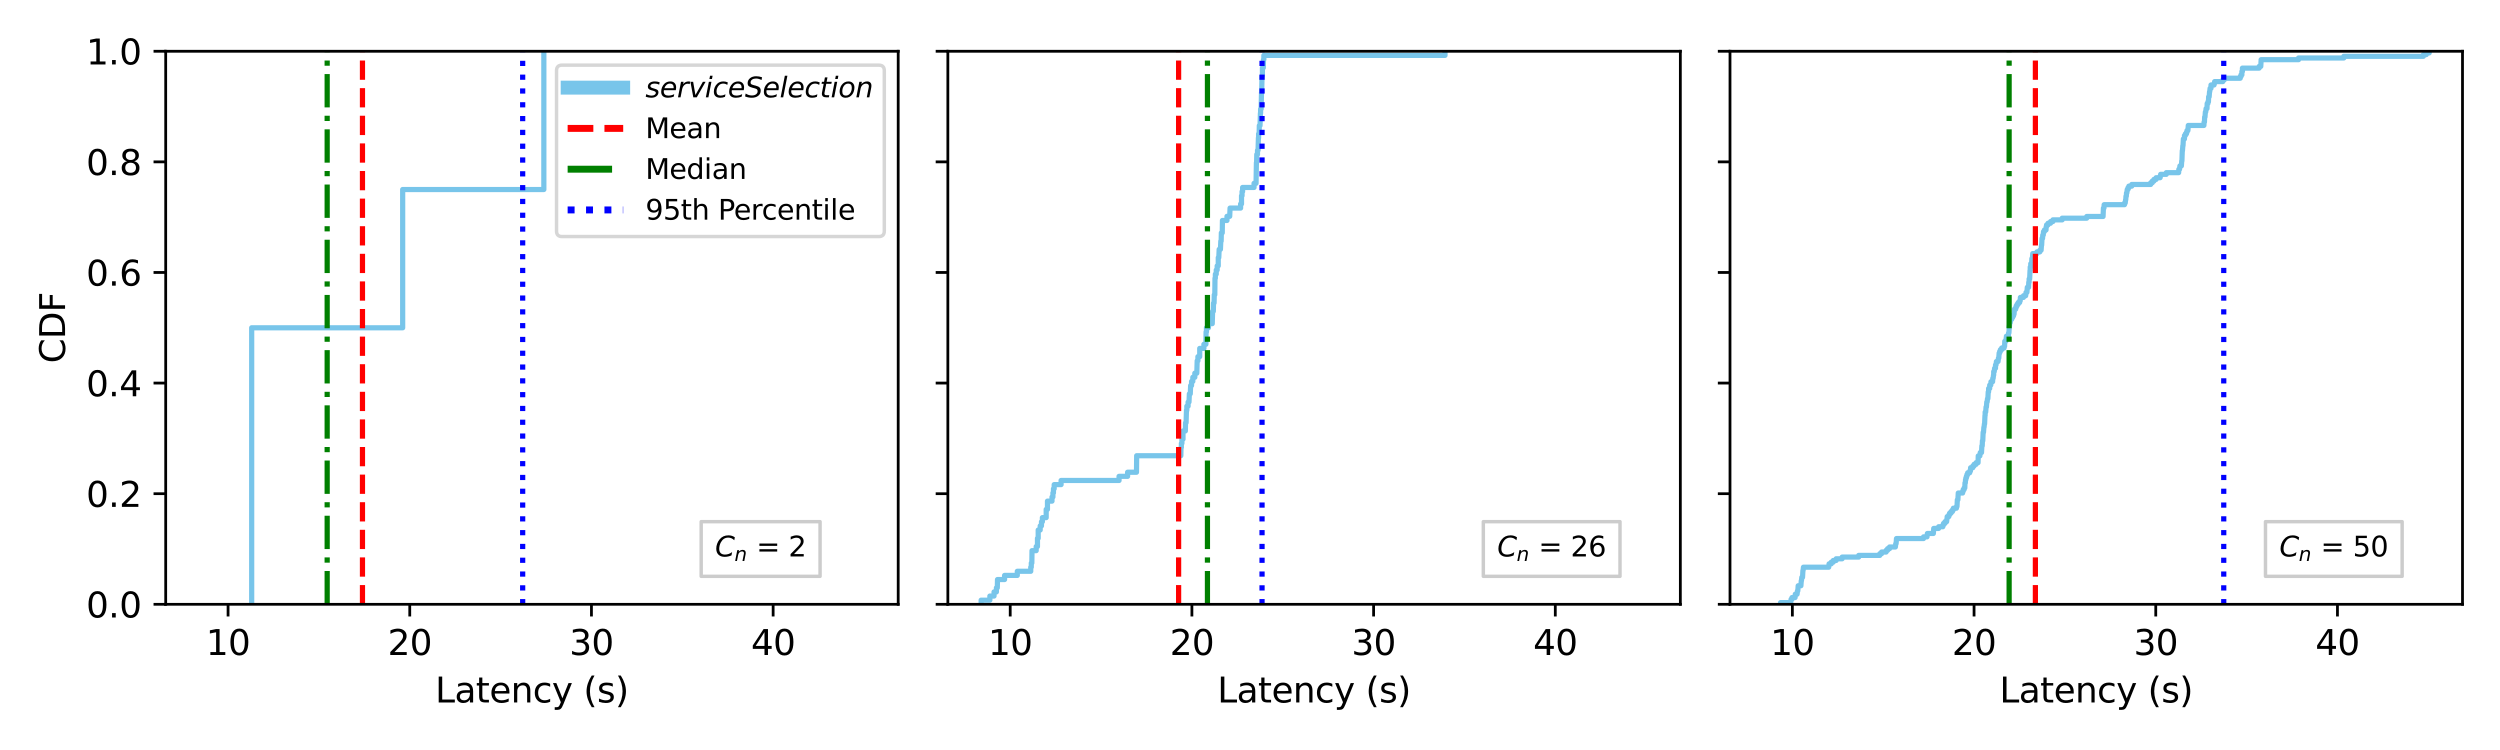 <?xml version="1.0" encoding="utf-8" standalone="no"?>
<!DOCTYPE svg PUBLIC "-//W3C//DTD SVG 1.1//EN"
  "http://www.w3.org/Graphics/SVG/1.1/DTD/svg11.dtd">
<svg xmlns:xlink="http://www.w3.org/1999/xlink" width="720pt" height="216pt" viewBox="0 0 720 216" xmlns="http://www.w3.org/2000/svg" version="1.1">
 <defs>
  <style type="text/css">*{stroke-linejoin: round; stroke-linecap: butt}</style>
 </defs>
 <g id="figure_1">
  <g id="patch_1">
   <path d="M 0 216 
L 720 216 
L 720 0 
L 0 0 
z
" style="fill: #ffffff"/>
  </g>
  <g id="axes_1">
   <g id="patch_2">
    <path d="M 47.72 174.04 
L 258.68 174.04 
L 258.68 14.76 
L 47.72 14.76 
z
" style="fill: #ffffff"/>
   </g>
   <g id="matplotlib.axis_1">
    <g id="xtick_1">
     <g id="line2d_1">
      <defs>
       <path id="mab333340f6" d="M 0 0 
L 0 3.5 
" style="stroke: #000000; stroke-width: 0.8"/>
      </defs>
      <g>
       <use xlink:href="#mab333340f6" x="65.682" y="174.04" style="stroke: #000000; stroke-width: 0.8"/>
      </g>
     </g>
     <g id="text_1">
      <!-- 10 -->
      <g transform="translate(59.319 188.638) scale(0.1 -0.1)">
       <defs>
        <path id="DejaVuSans-31" d="M 794 531 
L 1825 531 
L 1825 4091 
L 703 3866 
L 703 4441 
L 1819 4666 
L 2450 4666 
L 2450 531 
L 3481 531 
L 3481 0 
L 794 0 
L 794 531 
z
" transform="scale(0.016)"/>
        <path id="DejaVuSans-30" d="M 2034 4250 
Q 1547 4250 1301 3770 
Q 1056 3291 1056 2328 
Q 1056 1369 1301 889 
Q 1547 409 2034 409 
Q 2525 409 2770 889 
Q 3016 1369 3016 2328 
Q 3016 3291 2770 3770 
Q 2525 4250 2034 4250 
z
M 2034 4750 
Q 2819 4750 3233 4129 
Q 3647 3509 3647 2328 
Q 3647 1150 3233 529 
Q 2819 -91 2034 -91 
Q 1250 -91 836 529 
Q 422 1150 422 2328 
Q 422 3509 836 4129 
Q 1250 4750 2034 4750 
z
" transform="scale(0.016)"/>
       </defs>
       <use xlink:href="#DejaVuSans-31"/>
       <use xlink:href="#DejaVuSans-30" x="63.623"/>
      </g>
     </g>
    </g>
    <g id="xtick_2">
     <g id="line2d_2">
      <g>
       <use xlink:href="#mab333340f6" x="118.009" y="174.04" style="stroke: #000000; stroke-width: 0.8"/>
      </g>
     </g>
     <g id="text_2">
      <!-- 20 -->
      <g transform="translate(111.647 188.638) scale(0.1 -0.1)">
       <defs>
        <path id="DejaVuSans-32" d="M 1228 531 
L 3431 531 
L 3431 0 
L 469 0 
L 469 531 
Q 828 903 1448 1529 
Q 2069 2156 2228 2338 
Q 2531 2678 2651 2914 
Q 2772 3150 2772 3378 
Q 2772 3750 2511 3984 
Q 2250 4219 1831 4219 
Q 1534 4219 1204 4116 
Q 875 4013 500 3803 
L 500 4441 
Q 881 4594 1212 4672 
Q 1544 4750 1819 4750 
Q 2544 4750 2975 4387 
Q 3406 4025 3406 3419 
Q 3406 3131 3298 2873 
Q 3191 2616 2906 2266 
Q 2828 2175 2409 1742 
Q 1991 1309 1228 531 
z
" transform="scale(0.016)"/>
       </defs>
       <use xlink:href="#DejaVuSans-32"/>
       <use xlink:href="#DejaVuSans-30" x="63.623"/>
      </g>
     </g>
    </g>
    <g id="xtick_3">
     <g id="line2d_3">
      <g>
       <use xlink:href="#mab333340f6" x="170.337" y="174.04" style="stroke: #000000; stroke-width: 0.8"/>
      </g>
     </g>
     <g id="text_3">
      <!-- 30 -->
      <g transform="translate(163.975 188.638) scale(0.1 -0.1)">
       <defs>
        <path id="DejaVuSans-33" d="M 2597 2516 
Q 3050 2419 3304 2112 
Q 3559 1806 3559 1356 
Q 3559 666 3084 287 
Q 2609 -91 1734 -91 
Q 1441 -91 1130 -33 
Q 819 25 488 141 
L 488 750 
Q 750 597 1062 519 
Q 1375 441 1716 441 
Q 2309 441 2620 675 
Q 2931 909 2931 1356 
Q 2931 1769 2642 2001 
Q 2353 2234 1838 2234 
L 1294 2234 
L 1294 2753 
L 1863 2753 
Q 2328 2753 2575 2939 
Q 2822 3125 2822 3475 
Q 2822 3834 2567 4026 
Q 2313 4219 1838 4219 
Q 1578 4219 1281 4162 
Q 984 4106 628 3988 
L 628 4550 
Q 988 4650 1302 4700 
Q 1616 4750 1894 4750 
Q 2613 4750 3031 4423 
Q 3450 4097 3450 3541 
Q 3450 3153 3228 2886 
Q 3006 2619 2597 2516 
z
" transform="scale(0.016)"/>
       </defs>
       <use xlink:href="#DejaVuSans-33"/>
       <use xlink:href="#DejaVuSans-30" x="63.623"/>
      </g>
     </g>
    </g>
    <g id="xtick_4">
     <g id="line2d_4">
      <g>
       <use xlink:href="#mab333340f6" x="222.665" y="174.04" style="stroke: #000000; stroke-width: 0.8"/>
      </g>
     </g>
     <g id="text_4">
      <!-- 40 -->
      <g transform="translate(216.303 188.638) scale(0.1 -0.1)">
       <defs>
        <path id="DejaVuSans-34" d="M 2419 4116 
L 825 1625 
L 2419 1625 
L 2419 4116 
z
M 2253 4666 
L 3047 4666 
L 3047 1625 
L 3713 1625 
L 3713 1100 
L 3047 1100 
L 3047 0 
L 2419 0 
L 2419 1100 
L 313 1100 
L 313 1709 
L 2253 4666 
z
" transform="scale(0.016)"/>
       </defs>
       <use xlink:href="#DejaVuSans-34"/>
       <use xlink:href="#DejaVuSans-30" x="63.623"/>
      </g>
     </g>
    </g>
    <g id="text_5">
     <!-- Latency (s) -->
     <g transform="translate(125.341 202.317) scale(0.1 -0.1)">
      <defs>
       <path id="DejaVuSans-4c" d="M 628 4666 
L 1259 4666 
L 1259 531 
L 3531 531 
L 3531 0 
L 628 0 
L 628 4666 
z
" transform="scale(0.016)"/>
       <path id="DejaVuSans-61" d="M 2194 1759 
Q 1497 1759 1228 1600 
Q 959 1441 959 1056 
Q 959 750 1161 570 
Q 1363 391 1709 391 
Q 2188 391 2477 730 
Q 2766 1069 2766 1631 
L 2766 1759 
L 2194 1759 
z
M 3341 1997 
L 3341 0 
L 2766 0 
L 2766 531 
Q 2569 213 2275 61 
Q 1981 -91 1556 -91 
Q 1019 -91 701 211 
Q 384 513 384 1019 
Q 384 1609 779 1909 
Q 1175 2209 1959 2209 
L 2766 2209 
L 2766 2266 
Q 2766 2663 2505 2880 
Q 2244 3097 1772 3097 
Q 1472 3097 1187 3025 
Q 903 2953 641 2809 
L 641 3341 
Q 956 3463 1253 3523 
Q 1550 3584 1831 3584 
Q 2591 3584 2966 3190 
Q 3341 2797 3341 1997 
z
" transform="scale(0.016)"/>
       <path id="DejaVuSans-74" d="M 1172 4494 
L 1172 3500 
L 2356 3500 
L 2356 3053 
L 1172 3053 
L 1172 1153 
Q 1172 725 1289 603 
Q 1406 481 1766 481 
L 2356 481 
L 2356 0 
L 1766 0 
Q 1100 0 847 248 
Q 594 497 594 1153 
L 594 3053 
L 172 3053 
L 172 3500 
L 594 3500 
L 594 4494 
L 1172 4494 
z
" transform="scale(0.016)"/>
       <path id="DejaVuSans-65" d="M 3597 1894 
L 3597 1613 
L 953 1613 
Q 991 1019 1311 708 
Q 1631 397 2203 397 
Q 2534 397 2845 478 
Q 3156 559 3463 722 
L 3463 178 
Q 3153 47 2828 -22 
Q 2503 -91 2169 -91 
Q 1331 -91 842 396 
Q 353 884 353 1716 
Q 353 2575 817 3079 
Q 1281 3584 2069 3584 
Q 2775 3584 3186 3129 
Q 3597 2675 3597 1894 
z
M 3022 2063 
Q 3016 2534 2758 2815 
Q 2500 3097 2075 3097 
Q 1594 3097 1305 2825 
Q 1016 2553 972 2059 
L 3022 2063 
z
" transform="scale(0.016)"/>
       <path id="DejaVuSans-6e" d="M 3513 2113 
L 3513 0 
L 2938 0 
L 2938 2094 
Q 2938 2591 2744 2837 
Q 2550 3084 2163 3084 
Q 1697 3084 1428 2787 
Q 1159 2491 1159 1978 
L 1159 0 
L 581 0 
L 581 3500 
L 1159 3500 
L 1159 2956 
Q 1366 3272 1645 3428 
Q 1925 3584 2291 3584 
Q 2894 3584 3203 3211 
Q 3513 2838 3513 2113 
z
" transform="scale(0.016)"/>
       <path id="DejaVuSans-63" d="M 3122 3366 
L 3122 2828 
Q 2878 2963 2633 3030 
Q 2388 3097 2138 3097 
Q 1578 3097 1268 2742 
Q 959 2388 959 1747 
Q 959 1106 1268 751 
Q 1578 397 2138 397 
Q 2388 397 2633 464 
Q 2878 531 3122 666 
L 3122 134 
Q 2881 22 2623 -34 
Q 2366 -91 2075 -91 
Q 1284 -91 818 406 
Q 353 903 353 1747 
Q 353 2603 823 3093 
Q 1294 3584 2113 3584 
Q 2378 3584 2631 3529 
Q 2884 3475 3122 3366 
z
" transform="scale(0.016)"/>
       <path id="DejaVuSans-79" d="M 2059 -325 
Q 1816 -950 1584 -1140 
Q 1353 -1331 966 -1331 
L 506 -1331 
L 506 -850 
L 844 -850 
Q 1081 -850 1212 -737 
Q 1344 -625 1503 -206 
L 1606 56 
L 191 3500 
L 800 3500 
L 1894 763 
L 2988 3500 
L 3597 3500 
L 2059 -325 
z
" transform="scale(0.016)"/>
       <path id="DejaVuSans-20" transform="scale(0.016)"/>
       <path id="DejaVuSans-28" d="M 1984 4856 
Q 1566 4138 1362 3434 
Q 1159 2731 1159 2009 
Q 1159 1288 1364 580 
Q 1569 -128 1984 -844 
L 1484 -844 
Q 1016 -109 783 600 
Q 550 1309 550 2009 
Q 550 2706 781 3412 
Q 1013 4119 1484 4856 
L 1984 4856 
z
" transform="scale(0.016)"/>
       <path id="DejaVuSans-73" d="M 2834 3397 
L 2834 2853 
Q 2591 2978 2328 3040 
Q 2066 3103 1784 3103 
Q 1356 3103 1142 2972 
Q 928 2841 928 2578 
Q 928 2378 1081 2264 
Q 1234 2150 1697 2047 
L 1894 2003 
Q 2506 1872 2764 1633 
Q 3022 1394 3022 966 
Q 3022 478 2636 193 
Q 2250 -91 1575 -91 
Q 1294 -91 989 -36 
Q 684 19 347 128 
L 347 722 
Q 666 556 975 473 
Q 1284 391 1588 391 
Q 1994 391 2212 530 
Q 2431 669 2431 922 
Q 2431 1156 2273 1281 
Q 2116 1406 1581 1522 
L 1381 1569 
Q 847 1681 609 1914 
Q 372 2147 372 2553 
Q 372 3047 722 3315 
Q 1072 3584 1716 3584 
Q 2034 3584 2315 3537 
Q 2597 3491 2834 3397 
z
" transform="scale(0.016)"/>
       <path id="DejaVuSans-29" d="M 513 4856 
L 1013 4856 
Q 1481 4119 1714 3412 
Q 1947 2706 1947 2009 
Q 1947 1309 1714 600 
Q 1481 -109 1013 -844 
L 513 -844 
Q 928 -128 1133 580 
Q 1338 1288 1338 2009 
Q 1338 2731 1133 3434 
Q 928 4138 513 4856 
z
" transform="scale(0.016)"/>
      </defs>
      <use xlink:href="#DejaVuSans-4c"/>
      <use xlink:href="#DejaVuSans-61" x="55.713"/>
      <use xlink:href="#DejaVuSans-74" x="116.992"/>
      <use xlink:href="#DejaVuSans-65" x="156.201"/>
      <use xlink:href="#DejaVuSans-6e" x="217.725"/>
      <use xlink:href="#DejaVuSans-63" x="281.104"/>
      <use xlink:href="#DejaVuSans-79" x="336.084"/>
      <use xlink:href="#DejaVuSans-20" x="395.264"/>
      <use xlink:href="#DejaVuSans-28" x="427.051"/>
      <use xlink:href="#DejaVuSans-73" x="466.064"/>
      <use xlink:href="#DejaVuSans-29" x="518.164"/>
     </g>
    </g>
   </g>
   <g id="matplotlib.axis_2">
    <g id="ytick_1">
     <g id="line2d_5">
      <defs>
       <path id="m8474ebceb1" d="M 0 0 
L -3.5 0 
" style="stroke: #000000; stroke-width: 0.8"/>
      </defs>
      <g>
       <use xlink:href="#m8474ebceb1" x="47.72" y="174.04" style="stroke: #000000; stroke-width: 0.8"/>
      </g>
     </g>
     <g id="text_6">
      <!-- 0.0 -->
      <g transform="translate(24.817 177.839) scale(0.1 -0.1)">
       <defs>
        <path id="DejaVuSans-2e" d="M 684 794 
L 1344 794 
L 1344 0 
L 684 0 
L 684 794 
z
" transform="scale(0.016)"/>
       </defs>
       <use xlink:href="#DejaVuSans-30"/>
       <use xlink:href="#DejaVuSans-2e" x="63.623"/>
       <use xlink:href="#DejaVuSans-30" x="95.41"/>
      </g>
     </g>
    </g>
    <g id="ytick_2">
     <g id="line2d_6">
      <g>
       <use xlink:href="#m8474ebceb1" x="47.72" y="142.184" style="stroke: #000000; stroke-width: 0.8"/>
      </g>
     </g>
     <g id="text_7">
      <!-- 0.2 -->
      <g transform="translate(24.817 145.983) scale(0.1 -0.1)">
       <use xlink:href="#DejaVuSans-30"/>
       <use xlink:href="#DejaVuSans-2e" x="63.623"/>
       <use xlink:href="#DejaVuSans-32" x="95.41"/>
      </g>
     </g>
    </g>
    <g id="ytick_3">
     <g id="line2d_7">
      <g>
       <use xlink:href="#m8474ebceb1" x="47.72" y="110.328" style="stroke: #000000; stroke-width: 0.8"/>
      </g>
     </g>
     <g id="text_8">
      <!-- 0.4 -->
      <g transform="translate(24.817 114.127) scale(0.1 -0.1)">
       <use xlink:href="#DejaVuSans-30"/>
       <use xlink:href="#DejaVuSans-2e" x="63.623"/>
       <use xlink:href="#DejaVuSans-34" x="95.41"/>
      </g>
     </g>
    </g>
    <g id="ytick_4">
     <g id="line2d_8">
      <g>
       <use xlink:href="#m8474ebceb1" x="47.72" y="78.472" style="stroke: #000000; stroke-width: 0.8"/>
      </g>
     </g>
     <g id="text_9">
      <!-- 0.6 -->
      <g transform="translate(24.817 82.271) scale(0.1 -0.1)">
       <defs>
        <path id="DejaVuSans-36" d="M 2113 2584 
Q 1688 2584 1439 2293 
Q 1191 2003 1191 1497 
Q 1191 994 1439 701 
Q 1688 409 2113 409 
Q 2538 409 2786 701 
Q 3034 994 3034 1497 
Q 3034 2003 2786 2293 
Q 2538 2584 2113 2584 
z
M 3366 4563 
L 3366 3988 
Q 3128 4100 2886 4159 
Q 2644 4219 2406 4219 
Q 1781 4219 1451 3797 
Q 1122 3375 1075 2522 
Q 1259 2794 1537 2939 
Q 1816 3084 2150 3084 
Q 2853 3084 3261 2657 
Q 3669 2231 3669 1497 
Q 3669 778 3244 343 
Q 2819 -91 2113 -91 
Q 1303 -91 875 529 
Q 447 1150 447 2328 
Q 447 3434 972 4092 
Q 1497 4750 2381 4750 
Q 2619 4750 2861 4703 
Q 3103 4656 3366 4563 
z
" transform="scale(0.016)"/>
       </defs>
       <use xlink:href="#DejaVuSans-30"/>
       <use xlink:href="#DejaVuSans-2e" x="63.623"/>
       <use xlink:href="#DejaVuSans-36" x="95.41"/>
      </g>
     </g>
    </g>
    <g id="ytick_5">
     <g id="line2d_9">
      <g>
       <use xlink:href="#m8474ebceb1" x="47.72" y="46.616" style="stroke: #000000; stroke-width: 0.8"/>
      </g>
     </g>
     <g id="text_10">
      <!-- 0.8 -->
      <g transform="translate(24.817 50.415) scale(0.1 -0.1)">
       <defs>
        <path id="DejaVuSans-38" d="M 2034 2216 
Q 1584 2216 1326 1975 
Q 1069 1734 1069 1313 
Q 1069 891 1326 650 
Q 1584 409 2034 409 
Q 2484 409 2743 651 
Q 3003 894 3003 1313 
Q 3003 1734 2745 1975 
Q 2488 2216 2034 2216 
z
M 1403 2484 
Q 997 2584 770 2862 
Q 544 3141 544 3541 
Q 544 4100 942 4425 
Q 1341 4750 2034 4750 
Q 2731 4750 3128 4425 
Q 3525 4100 3525 3541 
Q 3525 3141 3298 2862 
Q 3072 2584 2669 2484 
Q 3125 2378 3379 2068 
Q 3634 1759 3634 1313 
Q 3634 634 3220 271 
Q 2806 -91 2034 -91 
Q 1263 -91 848 271 
Q 434 634 434 1313 
Q 434 1759 690 2068 
Q 947 2378 1403 2484 
z
M 1172 3481 
Q 1172 3119 1398 2916 
Q 1625 2713 2034 2713 
Q 2441 2713 2670 2916 
Q 2900 3119 2900 3481 
Q 2900 3844 2670 4047 
Q 2441 4250 2034 4250 
Q 1625 4250 1398 4047 
Q 1172 3844 1172 3481 
z
" transform="scale(0.016)"/>
       </defs>
       <use xlink:href="#DejaVuSans-30"/>
       <use xlink:href="#DejaVuSans-2e" x="63.623"/>
       <use xlink:href="#DejaVuSans-38" x="95.41"/>
      </g>
     </g>
    </g>
    <g id="ytick_6">
     <g id="line2d_10">
      <g>
       <use xlink:href="#m8474ebceb1" x="47.72" y="14.76" style="stroke: #000000; stroke-width: 0.8"/>
      </g>
     </g>
     <g id="text_11">
      <!-- 1.0 -->
      <g transform="translate(24.817 18.559) scale(0.1 -0.1)">
       <use xlink:href="#DejaVuSans-31"/>
       <use xlink:href="#DejaVuSans-2e" x="63.623"/>
       <use xlink:href="#DejaVuSans-30" x="95.41"/>
      </g>
     </g>
    </g>
    <g id="text_12">
     <!-- CDF -->
     <g transform="translate(18.737 104.617) rotate(-90) scale(0.1 -0.1)">
      <defs>
       <path id="DejaVuSans-43" d="M 4122 4306 
L 4122 3641 
Q 3803 3938 3442 4084 
Q 3081 4231 2675 4231 
Q 1875 4231 1450 3742 
Q 1025 3253 1025 2328 
Q 1025 1406 1450 917 
Q 1875 428 2675 428 
Q 3081 428 3442 575 
Q 3803 722 4122 1019 
L 4122 359 
Q 3791 134 3420 21 
Q 3050 -91 2638 -91 
Q 1578 -91 968 557 
Q 359 1206 359 2328 
Q 359 3453 968 4101 
Q 1578 4750 2638 4750 
Q 3056 4750 3426 4639 
Q 3797 4528 4122 4306 
z
" transform="scale(0.016)"/>
       <path id="DejaVuSans-44" d="M 1259 4147 
L 1259 519 
L 2022 519 
Q 2988 519 3436 956 
Q 3884 1394 3884 2338 
Q 3884 3275 3436 3711 
Q 2988 4147 2022 4147 
L 1259 4147 
z
M 628 4666 
L 1925 4666 
Q 3281 4666 3915 4102 
Q 4550 3538 4550 2338 
Q 4550 1131 3912 565 
Q 3275 0 1925 0 
L 628 0 
L 628 4666 
z
" transform="scale(0.016)"/>
       <path id="DejaVuSans-46" d="M 628 4666 
L 3309 4666 
L 3309 4134 
L 1259 4134 
L 1259 2759 
L 3109 2759 
L 3109 2228 
L 1259 2228 
L 1259 0 
L 628 0 
L 628 4666 
z
" transform="scale(0.016)"/>
      </defs>
      <use xlink:href="#DejaVuSans-43"/>
      <use xlink:href="#DejaVuSans-44" x="69.824"/>
      <use xlink:href="#DejaVuSans-46" x="146.826"/>
     </g>
    </g>
   </g>
   <g id="line2d_11">
    <path d="M 72.484 174.04 
L 72.484 134.22 
L 72.484 134.22 
L 72.484 94.4 
L 115.969 94.4 
L 115.969 54.58 
L 156.627 54.58 
L 156.627 14.76 
" clip-path="url(#p82496d3f62)" style="fill: none; stroke: #78c5ea; stroke-width: 1.5; stroke-linecap: square"/>
   </g>
   <g id="line2d_12">
    <path d="M 104.391 174.04 
L 104.391 14.76 
" clip-path="url(#p82496d3f62)" style="fill: none; stroke-dasharray: 5.55,2.4; stroke-dashoffset: 0; stroke: #ff0000; stroke-width: 1.5"/>
   </g>
   <g id="line2d_13">
    <path d="M 94.226 174.04 
L 94.226 14.76 
" clip-path="url(#p82496d3f62)" style="fill: none; stroke-dasharray: 9.6,2.4,1.5,2.4; stroke-dashoffset: 0; stroke: #008000; stroke-width: 1.5"/>
   </g>
   <g id="line2d_14">
    <path d="M 150.529 174.04 
L 150.529 14.76 
" clip-path="url(#p82496d3f62)" style="fill: none; stroke-dasharray: 1.5,2.475; stroke-dashoffset: 0; stroke: #0000ff; stroke-width: 1.5"/>
   </g>
   <g id="patch_3">
    <path d="M 47.72 174.04 
L 47.72 14.76 
" style="fill: none; stroke: #000000; stroke-width: 0.8; stroke-linejoin: miter; stroke-linecap: square"/>
   </g>
   <g id="patch_4">
    <path d="M 258.68 174.04 
L 258.68 14.76 
" style="fill: none; stroke: #000000; stroke-width: 0.8; stroke-linejoin: miter; stroke-linecap: square"/>
   </g>
   <g id="patch_5">
    <path d="M 47.72 174.04 
L 258.68 174.04 
" style="fill: none; stroke: #000000; stroke-width: 0.8; stroke-linejoin: miter; stroke-linecap: square"/>
   </g>
   <g id="patch_6">
    <path d="M 47.72 14.76 
L 258.68 14.76 
" style="fill: none; stroke: #000000; stroke-width: 0.8; stroke-linejoin: miter; stroke-linecap: square"/>
   </g>
   <g id="text_13">
    <g id="patch_7">
     <path d="M 201.94 165.983 
L 236.18 165.983 
L 236.18 150.241 
L 201.94 150.241 
z
" style="fill: #ffffff; opacity: 0.2; stroke: #000000; stroke-linejoin: miter"/>
    </g>
    <!-- $C_n$ = 2 -->
    <g transform="translate(205.94 160.32) scale(0.08 -0.08)">
     <defs>
      <path id="DejaVuSans-Oblique-43" d="M 4447 4306 
L 4319 3641 
Q 4019 3944 3683 4091 
Q 3347 4238 2956 4238 
Q 2422 4238 2017 3981 
Q 1613 3725 1319 3200 
Q 1131 2863 1032 2486 
Q 934 2109 934 1728 
Q 934 1091 1264 756 
Q 1594 422 2222 422 
Q 2656 422 3056 561 
Q 3456 700 3834 978 
L 3688 231 
Q 3316 72 2936 -9 
Q 2556 -91 2175 -91 
Q 1278 -91 773 396 
Q 269 884 269 1753 
Q 269 2309 461 2846 
Q 653 3384 1013 3828 
Q 1394 4300 1883 4525 
Q 2372 4750 3022 4750 
Q 3422 4750 3780 4639 
Q 4138 4528 4447 4306 
z
" transform="scale(0.016)"/>
      <path id="DejaVuSans-Oblique-6e" d="M 3566 2113 
L 3156 0 
L 2578 0 
L 2988 2091 
Q 3016 2238 3031 2350 
Q 3047 2463 3047 2528 
Q 3047 2791 2881 2937 
Q 2716 3084 2419 3084 
Q 1956 3084 1622 2776 
Q 1288 2469 1184 1941 
L 800 0 
L 225 0 
L 903 3500 
L 1478 3500 
L 1363 2950 
Q 1603 3253 1940 3418 
Q 2278 3584 2650 3584 
Q 3113 3584 3367 3334 
Q 3622 3084 3622 2631 
Q 3622 2519 3608 2391 
Q 3594 2263 3566 2113 
z
" transform="scale(0.016)"/>
      <path id="DejaVuSans-3d" d="M 678 2906 
L 4684 2906 
L 4684 2381 
L 678 2381 
L 678 2906 
z
M 678 1631 
L 4684 1631 
L 4684 1100 
L 678 1100 
L 678 1631 
z
" transform="scale(0.016)"/>
     </defs>
     <use xlink:href="#DejaVuSans-Oblique-43" transform="translate(0 0.781)"/>
     <use xlink:href="#DejaVuSans-Oblique-6e" transform="translate(69.824 -15.625) scale(0.7)"/>
     <use xlink:href="#DejaVuSans-20" transform="translate(116.924 0.781)"/>
     <use xlink:href="#DejaVuSans-3d" transform="translate(148.711 0.781)"/>
     <use xlink:href="#DejaVuSans-20" transform="translate(232.5 0.781)"/>
     <use xlink:href="#DejaVuSans-32" transform="translate(264.287 0.781)"/>
    </g>
   </g>
   <g id="legend_1">
    <g id="patch_8">
     <path d="M 161.88 68.13 
L 253.08 68.13 
Q 254.68 68.13 254.68 66.53 
L 254.68 20.36 
Q 254.68 18.76 253.08 18.76 
L 161.88 18.76 
Q 160.28 18.76 160.28 20.36 
L 160.28 66.53 
Q 160.28 68.13 161.88 68.13 
z
" style="fill: #ffffff; opacity: 0.8; stroke: #cccccc; stroke-linejoin: miter"/>
    </g>
    <g id="line2d_15">
     <path d="M 163.48 25.239 
L 171.48 25.239 
L 179.48 25.239 
" style="fill: none; stroke: #78c5ea; stroke-width: 4; stroke-linecap: square"/>
    </g>
    <g id="text_14">
     <!-- $serviceSelection$ -->
     <g transform="translate(185.88 28.039) scale(0.08 -0.08)">
      <defs>
       <path id="DejaVuSans-Oblique-73" d="M 3200 3397 
L 3091 2853 
Q 2863 2978 2609 3040 
Q 2356 3103 2088 3103 
Q 1634 3103 1373 2948 
Q 1113 2794 1113 2528 
Q 1113 2219 1719 2053 
Q 1766 2041 1788 2034 
L 1972 1978 
Q 2547 1819 2739 1644 
Q 2931 1469 2931 1166 
Q 2931 609 2489 259 
Q 2047 -91 1331 -91 
Q 1053 -91 747 -37 
Q 441 16 72 128 
L 184 722 
Q 500 559 806 475 
Q 1113 391 1394 391 
Q 1816 391 2080 572 
Q 2344 753 2344 1031 
Q 2344 1331 1650 1516 
L 1591 1531 
L 1394 1581 
Q 956 1697 753 1886 
Q 550 2075 550 2369 
Q 550 2928 970 3256 
Q 1391 3584 2113 3584 
Q 2397 3584 2667 3537 
Q 2938 3491 3200 3397 
z
" transform="scale(0.016)"/>
       <path id="DejaVuSans-Oblique-65" d="M 3078 2063 
Q 3088 2113 3092 2166 
Q 3097 2219 3097 2272 
Q 3097 2653 2873 2875 
Q 2650 3097 2266 3097 
Q 1838 3097 1509 2826 
Q 1181 2556 1013 2059 
L 3078 2063 
z
M 3578 1613 
L 903 1613 
Q 884 1494 878 1425 
Q 872 1356 872 1306 
Q 872 872 1139 634 
Q 1406 397 1894 397 
Q 2269 397 2603 481 
Q 2938 566 3225 728 
L 3116 159 
Q 2806 34 2476 -28 
Q 2147 -91 1806 -91 
Q 1078 -91 686 257 
Q 294 606 294 1247 
Q 294 1794 489 2264 
Q 684 2734 1063 3103 
Q 1306 3334 1642 3459 
Q 1978 3584 2356 3584 
Q 2950 3584 3301 3228 
Q 3653 2872 3653 2272 
Q 3653 2128 3634 1964 
Q 3616 1800 3578 1613 
z
" transform="scale(0.016)"/>
       <path id="DejaVuSans-Oblique-72" d="M 2853 2969 
Q 2766 3016 2653 3041 
Q 2541 3066 2413 3066 
Q 1953 3066 1609 2717 
Q 1266 2369 1153 1784 
L 800 0 
L 225 0 
L 909 3500 
L 1484 3500 
L 1375 2956 
Q 1603 3259 1920 3421 
Q 2238 3584 2597 3584 
Q 2691 3584 2781 3573 
Q 2872 3563 2963 3538 
L 2853 2969 
z
" transform="scale(0.016)"/>
       <path id="DejaVuSans-Oblique-76" d="M 459 3500 
L 1069 3500 
L 1581 525 
L 3256 3500 
L 3866 3500 
L 1875 0 
L 1100 0 
L 459 3500 
z
" transform="scale(0.016)"/>
       <path id="DejaVuSans-Oblique-69" d="M 1172 4863 
L 1747 4863 
L 1606 4134 
L 1031 4134 
L 1172 4863 
z
M 909 3500 
L 1484 3500 
L 800 0 
L 225 0 
L 909 3500 
z
" transform="scale(0.016)"/>
       <path id="DejaVuSans-Oblique-63" d="M 3431 3366 
L 3316 2797 
Q 3109 2947 2876 3022 
Q 2644 3097 2394 3097 
Q 2119 3097 1870 3000 
Q 1622 2903 1453 2725 
Q 1184 2453 1037 2087 
Q 891 1722 891 1331 
Q 891 859 1127 628 
Q 1363 397 1844 397 
Q 2081 397 2348 469 
Q 2616 541 2906 684 
L 2797 116 
Q 2547 13 2283 -39 
Q 2019 -91 1741 -91 
Q 1044 -91 669 257 
Q 294 606 294 1253 
Q 294 1797 489 2255 
Q 684 2713 1069 3078 
Q 1331 3328 1684 3456 
Q 2038 3584 2456 3584 
Q 2700 3584 2940 3529 
Q 3181 3475 3431 3366 
z
" transform="scale(0.016)"/>
       <path id="DejaVuSans-Oblique-53" d="M 3859 4513 
L 3738 3897 
Q 3422 4066 3111 4152 
Q 2800 4238 2509 4238 
Q 1944 4238 1609 3991 
Q 1275 3744 1275 3334 
Q 1275 3109 1398 2989 
Q 1522 2869 2034 2731 
L 2413 2638 
Q 3053 2472 3303 2217 
Q 3553 1963 3553 1503 
Q 3553 797 2998 353 
Q 2444 -91 1538 -91 
Q 1166 -91 791 -17 
Q 416 56 38 206 
L 166 856 
Q 513 641 861 531 
Q 1209 422 1556 422 
Q 2147 422 2503 684 
Q 2859 947 2859 1369 
Q 2859 1650 2717 1795 
Q 2575 1941 2106 2059 
L 1728 2156 
Q 1081 2325 845 2545 
Q 609 2766 609 3163 
Q 609 3859 1145 4304 
Q 1681 4750 2541 4750 
Q 2875 4750 3203 4690 
Q 3531 4631 3859 4513 
z
" transform="scale(0.016)"/>
       <path id="DejaVuSans-Oblique-6c" d="M 1172 4863 
L 1747 4863 
L 800 0 
L 225 0 
L 1172 4863 
z
" transform="scale(0.016)"/>
       <path id="DejaVuSans-Oblique-74" d="M 2706 3500 
L 2619 3053 
L 1472 3053 
L 1100 1153 
Q 1081 1047 1072 975 
Q 1063 903 1063 863 
Q 1063 663 1183 572 
Q 1303 481 1569 481 
L 2150 481 
L 2053 0 
L 1503 0 
Q 991 0 739 200 
Q 488 400 488 806 
Q 488 878 497 964 
Q 506 1050 525 1153 
L 897 3053 
L 409 3053 
L 500 3500 
L 978 3500 
L 1172 4494 
L 1747 4494 
L 1556 3500 
L 2706 3500 
z
" transform="scale(0.016)"/>
       <path id="DejaVuSans-Oblique-6f" d="M 1625 -91 
Q 1009 -91 651 289 
Q 294 669 294 1325 
Q 294 1706 417 2101 
Q 541 2497 738 2766 
Q 1047 3184 1428 3384 
Q 1809 3584 2291 3584 
Q 2888 3584 3255 3212 
Q 3622 2841 3622 2241 
Q 3622 1825 3500 1412 
Q 3378 1000 3181 728 
Q 2875 309 2494 109 
Q 2113 -91 1625 -91 
z
M 891 1344 
Q 891 869 1089 633 
Q 1288 397 1691 397 
Q 2269 397 2648 901 
Q 3028 1406 3028 2181 
Q 3028 2634 2825 2865 
Q 2622 3097 2228 3097 
Q 1903 3097 1650 2945 
Q 1397 2794 1197 2484 
Q 1050 2253 970 1956 
Q 891 1659 891 1344 
z
" transform="scale(0.016)"/>
      </defs>
      <use xlink:href="#DejaVuSans-Oblique-73" transform="translate(0 0.016)"/>
      <use xlink:href="#DejaVuSans-Oblique-65" transform="translate(52.1 0.016)"/>
      <use xlink:href="#DejaVuSans-Oblique-72" transform="translate(113.623 0.016)"/>
      <use xlink:href="#DejaVuSans-Oblique-76" transform="translate(154.736 0.016)"/>
      <use xlink:href="#DejaVuSans-Oblique-69" transform="translate(213.916 0.016)"/>
      <use xlink:href="#DejaVuSans-Oblique-63" transform="translate(241.699 0.016)"/>
      <use xlink:href="#DejaVuSans-Oblique-65" transform="translate(296.68 0.016)"/>
      <use xlink:href="#DejaVuSans-Oblique-53" transform="translate(358.203 0.016)"/>
      <use xlink:href="#DejaVuSans-Oblique-65" transform="translate(421.68 0.016)"/>
      <use xlink:href="#DejaVuSans-Oblique-6c" transform="translate(483.203 0.016)"/>
      <use xlink:href="#DejaVuSans-Oblique-65" transform="translate(510.986 0.016)"/>
      <use xlink:href="#DejaVuSans-Oblique-63" transform="translate(572.51 0.016)"/>
      <use xlink:href="#DejaVuSans-Oblique-74" transform="translate(627.49 0.016)"/>
      <use xlink:href="#DejaVuSans-Oblique-69" transform="translate(666.699 0.016)"/>
      <use xlink:href="#DejaVuSans-Oblique-6f" transform="translate(694.482 0.016)"/>
      <use xlink:href="#DejaVuSans-Oblique-6e" transform="translate(755.664 0.016)"/>
     </g>
    </g>
    <g id="line2d_16">
     <path d="M 163.48 36.981 
L 171.48 36.981 
L 179.48 36.981 
" style="fill: none; stroke-dasharray: 7.4,3.2; stroke-dashoffset: 0; stroke: #ff0000; stroke-width: 2"/>
    </g>
    <g id="text_15">
     <!-- Mean -->
     <g transform="translate(185.88 39.781) scale(0.08 -0.08)">
      <defs>
       <path id="DejaVuSans-4d" d="M 628 4666 
L 1569 4666 
L 2759 1491 
L 3956 4666 
L 4897 4666 
L 4897 0 
L 4281 0 
L 4281 4097 
L 3078 897 
L 2444 897 
L 1241 4097 
L 1241 0 
L 628 0 
L 628 4666 
z
" transform="scale(0.016)"/>
      </defs>
      <use xlink:href="#DejaVuSans-4d"/>
      <use xlink:href="#DejaVuSans-65" x="86.279"/>
      <use xlink:href="#DejaVuSans-61" x="147.803"/>
      <use xlink:href="#DejaVuSans-6e" x="209.082"/>
     </g>
    </g>
    <g id="line2d_17">
     <path d="M 163.48 48.724 
L 171.48 48.724 
L 179.48 48.724 
" style="fill: none; stroke-dasharray: 12.8,3.2,2,3.2; stroke-dashoffset: 0; stroke: #008000; stroke-width: 2"/>
    </g>
    <g id="text_16">
     <!-- Median -->
     <g transform="translate(185.88 51.524) scale(0.08 -0.08)">
      <defs>
       <path id="DejaVuSans-64" d="M 2906 2969 
L 2906 4863 
L 3481 4863 
L 3481 0 
L 2906 0 
L 2906 525 
Q 2725 213 2448 61 
Q 2172 -91 1784 -91 
Q 1150 -91 751 415 
Q 353 922 353 1747 
Q 353 2572 751 3078 
Q 1150 3584 1784 3584 
Q 2172 3584 2448 3432 
Q 2725 3281 2906 2969 
z
M 947 1747 
Q 947 1113 1208 752 
Q 1469 391 1925 391 
Q 2381 391 2643 752 
Q 2906 1113 2906 1747 
Q 2906 2381 2643 2742 
Q 2381 3103 1925 3103 
Q 1469 3103 1208 2742 
Q 947 2381 947 1747 
z
" transform="scale(0.016)"/>
       <path id="DejaVuSans-69" d="M 603 3500 
L 1178 3500 
L 1178 0 
L 603 0 
L 603 3500 
z
M 603 4863 
L 1178 4863 
L 1178 4134 
L 603 4134 
L 603 4863 
z
" transform="scale(0.016)"/>
      </defs>
      <use xlink:href="#DejaVuSans-4d"/>
      <use xlink:href="#DejaVuSans-65" x="86.279"/>
      <use xlink:href="#DejaVuSans-64" x="147.803"/>
      <use xlink:href="#DejaVuSans-69" x="211.279"/>
      <use xlink:href="#DejaVuSans-61" x="239.062"/>
      <use xlink:href="#DejaVuSans-6e" x="300.342"/>
     </g>
    </g>
    <g id="line2d_18">
     <path d="M 163.48 60.466 
L 171.48 60.466 
L 179.48 60.466 
" style="fill: none; stroke-dasharray: 2,3.3; stroke-dashoffset: 0; stroke: #0000ff; stroke-width: 2"/>
    </g>
    <g id="text_17">
     <!-- 95th Percentile -->
     <g transform="translate(185.88 63.266) scale(0.08 -0.08)">
      <defs>
       <path id="DejaVuSans-39" d="M 703 97 
L 703 672 
Q 941 559 1184 500 
Q 1428 441 1663 441 
Q 2288 441 2617 861 
Q 2947 1281 2994 2138 
Q 2813 1869 2534 1725 
Q 2256 1581 1919 1581 
Q 1219 1581 811 2004 
Q 403 2428 403 3163 
Q 403 3881 828 4315 
Q 1253 4750 1959 4750 
Q 2769 4750 3195 4129 
Q 3622 3509 3622 2328 
Q 3622 1225 3098 567 
Q 2575 -91 1691 -91 
Q 1453 -91 1209 -44 
Q 966 3 703 97 
z
M 1959 2075 
Q 2384 2075 2632 2365 
Q 2881 2656 2881 3163 
Q 2881 3666 2632 3958 
Q 2384 4250 1959 4250 
Q 1534 4250 1286 3958 
Q 1038 3666 1038 3163 
Q 1038 2656 1286 2365 
Q 1534 2075 1959 2075 
z
" transform="scale(0.016)"/>
       <path id="DejaVuSans-35" d="M 691 4666 
L 3169 4666 
L 3169 4134 
L 1269 4134 
L 1269 2991 
Q 1406 3038 1543 3061 
Q 1681 3084 1819 3084 
Q 2600 3084 3056 2656 
Q 3513 2228 3513 1497 
Q 3513 744 3044 326 
Q 2575 -91 1722 -91 
Q 1428 -91 1123 -41 
Q 819 9 494 109 
L 494 744 
Q 775 591 1075 516 
Q 1375 441 1709 441 
Q 2250 441 2565 725 
Q 2881 1009 2881 1497 
Q 2881 1984 2565 2268 
Q 2250 2553 1709 2553 
Q 1456 2553 1204 2497 
Q 953 2441 691 2322 
L 691 4666 
z
" transform="scale(0.016)"/>
       <path id="DejaVuSans-68" d="M 3513 2113 
L 3513 0 
L 2938 0 
L 2938 2094 
Q 2938 2591 2744 2837 
Q 2550 3084 2163 3084 
Q 1697 3084 1428 2787 
Q 1159 2491 1159 1978 
L 1159 0 
L 581 0 
L 581 4863 
L 1159 4863 
L 1159 2956 
Q 1366 3272 1645 3428 
Q 1925 3584 2291 3584 
Q 2894 3584 3203 3211 
Q 3513 2838 3513 2113 
z
" transform="scale(0.016)"/>
       <path id="DejaVuSans-50" d="M 1259 4147 
L 1259 2394 
L 2053 2394 
Q 2494 2394 2734 2622 
Q 2975 2850 2975 3272 
Q 2975 3691 2734 3919 
Q 2494 4147 2053 4147 
L 1259 4147 
z
M 628 4666 
L 2053 4666 
Q 2838 4666 3239 4311 
Q 3641 3956 3641 3272 
Q 3641 2581 3239 2228 
Q 2838 1875 2053 1875 
L 1259 1875 
L 1259 0 
L 628 0 
L 628 4666 
z
" transform="scale(0.016)"/>
       <path id="DejaVuSans-72" d="M 2631 2963 
Q 2534 3019 2420 3045 
Q 2306 3072 2169 3072 
Q 1681 3072 1420 2755 
Q 1159 2438 1159 1844 
L 1159 0 
L 581 0 
L 581 3500 
L 1159 3500 
L 1159 2956 
Q 1341 3275 1631 3429 
Q 1922 3584 2338 3584 
Q 2397 3584 2469 3576 
Q 2541 3569 2628 3553 
L 2631 2963 
z
" transform="scale(0.016)"/>
       <path id="DejaVuSans-6c" d="M 603 4863 
L 1178 4863 
L 1178 0 
L 603 0 
L 603 4863 
z
" transform="scale(0.016)"/>
      </defs>
      <use xlink:href="#DejaVuSans-39"/>
      <use xlink:href="#DejaVuSans-35" x="63.623"/>
      <use xlink:href="#DejaVuSans-74" x="127.246"/>
      <use xlink:href="#DejaVuSans-68" x="166.455"/>
      <use xlink:href="#DejaVuSans-20" x="229.834"/>
      <use xlink:href="#DejaVuSans-50" x="261.621"/>
      <use xlink:href="#DejaVuSans-65" x="318.299"/>
      <use xlink:href="#DejaVuSans-72" x="379.822"/>
      <use xlink:href="#DejaVuSans-63" x="418.686"/>
      <use xlink:href="#DejaVuSans-65" x="473.666"/>
      <use xlink:href="#DejaVuSans-6e" x="535.189"/>
      <use xlink:href="#DejaVuSans-74" x="598.568"/>
      <use xlink:href="#DejaVuSans-69" x="637.777"/>
      <use xlink:href="#DejaVuSans-6c" x="665.561"/>
      <use xlink:href="#DejaVuSans-65" x="693.344"/>
     </g>
    </g>
   </g>
  </g>
  <g id="axes_2">
   <g id="patch_9">
    <path d="M 272.98 174.04 
L 483.94 174.04 
L 483.94 14.76 
L 272.98 14.76 
z
" style="fill: #ffffff"/>
   </g>
   <g id="matplotlib.axis_3">
    <g id="xtick_5">
     <g id="line2d_19">
      <g>
       <use xlink:href="#mab333340f6" x="290.942" y="174.04" style="stroke: #000000; stroke-width: 0.8"/>
      </g>
     </g>
     <g id="text_18">
      <!-- 10 -->
      <g transform="translate(284.579 188.638) scale(0.1 -0.1)">
       <use xlink:href="#DejaVuSans-31"/>
       <use xlink:href="#DejaVuSans-30" x="63.623"/>
      </g>
     </g>
    </g>
    <g id="xtick_6">
     <g id="line2d_20">
      <g>
       <use xlink:href="#mab333340f6" x="343.269" y="174.04" style="stroke: #000000; stroke-width: 0.8"/>
      </g>
     </g>
     <g id="text_19">
      <!-- 20 -->
      <g transform="translate(336.907 188.638) scale(0.1 -0.1)">
       <use xlink:href="#DejaVuSans-32"/>
       <use xlink:href="#DejaVuSans-30" x="63.623"/>
      </g>
     </g>
    </g>
    <g id="xtick_7">
     <g id="line2d_21">
      <g>
       <use xlink:href="#mab333340f6" x="395.597" y="174.04" style="stroke: #000000; stroke-width: 0.8"/>
      </g>
     </g>
     <g id="text_20">
      <!-- 30 -->
      <g transform="translate(389.235 188.638) scale(0.1 -0.1)">
       <use xlink:href="#DejaVuSans-33"/>
       <use xlink:href="#DejaVuSans-30" x="63.623"/>
      </g>
     </g>
    </g>
    <g id="xtick_8">
     <g id="line2d_22">
      <g>
       <use xlink:href="#mab333340f6" x="447.925" y="174.04" style="stroke: #000000; stroke-width: 0.8"/>
      </g>
     </g>
     <g id="text_21">
      <!-- 40 -->
      <g transform="translate(441.563 188.638) scale(0.1 -0.1)">
       <use xlink:href="#DejaVuSans-34"/>
       <use xlink:href="#DejaVuSans-30" x="63.623"/>
      </g>
     </g>
    </g>
    <g id="text_22">
     <!-- Latency (s) -->
     <g transform="translate(350.601 202.317) scale(0.1 -0.1)">
      <use xlink:href="#DejaVuSans-4c"/>
      <use xlink:href="#DejaVuSans-61" x="55.713"/>
      <use xlink:href="#DejaVuSans-74" x="116.992"/>
      <use xlink:href="#DejaVuSans-65" x="156.201"/>
      <use xlink:href="#DejaVuSans-6e" x="217.725"/>
      <use xlink:href="#DejaVuSans-63" x="281.104"/>
      <use xlink:href="#DejaVuSans-79" x="336.084"/>
      <use xlink:href="#DejaVuSans-20" x="395.264"/>
      <use xlink:href="#DejaVuSans-28" x="427.051"/>
      <use xlink:href="#DejaVuSans-73" x="466.064"/>
      <use xlink:href="#DejaVuSans-29" x="518.164"/>
     </g>
    </g>
   </g>
   <g id="matplotlib.axis_4">
    <g id="ytick_7">
     <g id="line2d_23">
      <g>
       <use xlink:href="#m8474ebceb1" x="272.98" y="174.04" style="stroke: #000000; stroke-width: 0.8"/>
      </g>
     </g>
    </g>
    <g id="ytick_8">
     <g id="line2d_24">
      <g>
       <use xlink:href="#m8474ebceb1" x="272.98" y="142.184" style="stroke: #000000; stroke-width: 0.8"/>
      </g>
     </g>
    </g>
    <g id="ytick_9">
     <g id="line2d_25">
      <g>
       <use xlink:href="#m8474ebceb1" x="272.98" y="110.328" style="stroke: #000000; stroke-width: 0.8"/>
      </g>
     </g>
    </g>
    <g id="ytick_10">
     <g id="line2d_26">
      <g>
       <use xlink:href="#m8474ebceb1" x="272.98" y="78.472" style="stroke: #000000; stroke-width: 0.8"/>
      </g>
     </g>
    </g>
    <g id="ytick_11">
     <g id="line2d_27">
      <g>
       <use xlink:href="#m8474ebceb1" x="272.98" y="46.616" style="stroke: #000000; stroke-width: 0.8"/>
      </g>
     </g>
    </g>
    <g id="ytick_12">
     <g id="line2d_28">
      <g>
       <use xlink:href="#m8474ebceb1" x="272.98" y="14.76" style="stroke: #000000; stroke-width: 0.8"/>
      </g>
     </g>
    </g>
   </g>
   <g id="line2d_29">
    <path d="M 282.569 174.04 
L 282.569 172.851 
L 285.081 172.851 
L 285.081 171.663 
L 286.284 171.663 
L 286.284 170.474 
L 286.965 170.474 
L 286.965 169.285 
L 287.226 169.285 
L 287.279 166.908 
L 289.319 166.908 
L 289.319 165.719 
L 292.982 165.719 
L 292.982 164.531 
L 296.855 164.531 
L 296.855 163.342 
L 297.012 163.342 
L 297.012 162.153 
L 297.169 162.153 
L 297.221 158.587 
L 298.424 158.587 
L 298.424 157.399 
L 298.791 157.399 
L 298.791 155.021 
L 299 155.021 
L 299 152.644 
L 299.576 152.644 
L 299.576 151.456 
L 299.942 151.456 
L 299.942 150.267 
L 300.204 150.267 
L 300.204 149.078 
L 301.302 149.078 
L 301.302 146.701 
L 301.669 146.701 
L 301.669 144.324 
L 302.977 144.324 
L 302.977 143.135 
L 303.239 143.135 
L 303.239 141.946 
L 303.396 141.946 
L 303.396 140.758 
L 303.605 140.758 
L 303.605 139.569 
L 305.593 139.569 
L 305.593 138.38 
L 322.286 138.38 
L 322.286 137.192 
L 324.745 137.192 
L 324.745 136.003 
L 327.309 136.003 
L 327.362 131.248 
L 340.077 131.248 
L 340.13 128.871 
L 340.234 128.871 
L 340.234 127.682 
L 340.391 127.682 
L 340.391 126.494 
L 340.705 126.494 
L 340.705 124.116 
L 341.386 124.116 
L 341.438 121.739 
L 341.595 121.739 
L 341.7 118.173 
L 341.804 118.173 
L 341.804 116.984 
L 342.171 116.984 
L 342.171 115.796 
L 342.432 115.796 
L 342.537 113.419 
L 342.799 113.419 
L 342.903 111.041 
L 343.165 111.041 
L 343.165 109.853 
L 343.531 109.853 
L 343.531 108.664 
L 344.107 108.664 
L 344.107 107.475 
L 344.682 107.475 
L 344.787 103.909 
L 344.996 103.909 
L 344.996 102.721 
L 345.52 102.721 
L 345.52 100.343 
L 346.723 100.343 
L 346.723 99.155 
L 347.299 99.155 
L 347.351 95.589 
L 347.456 95.589 
L 347.456 94.4 
L 348.031 94.4 
L 348.031 93.211 
L 349.13 93.211 
L 349.235 89.645 
L 349.444 89.645 
L 349.496 87.268 
L 349.653 87.268 
L 349.706 84.891 
L 349.863 84.891 
L 349.915 80.136 
L 350.02 80.136 
L 350.02 78.947 
L 350.281 78.947 
L 350.281 77.759 
L 350.543 77.759 
L 350.543 76.57 
L 350.857 76.57 
L 350.857 74.193 
L 351.014 74.193 
L 351.119 71.816 
L 351.485 71.816 
L 351.59 69.438 
L 351.694 69.438 
L 351.747 67.061 
L 352.008 67.061 
L 352.061 63.495 
L 353.369 63.495 
L 353.369 62.306 
L 354.154 62.306 
L 354.258 59.929 
L 357.293 59.929 
L 357.293 58.74 
L 357.555 58.74 
L 357.555 56.363 
L 357.712 56.363 
L 357.712 55.174 
L 357.869 55.174 
L 357.869 53.986 
L 361.166 53.986 
L 361.166 52.797 
L 361.741 52.797 
L 361.846 46.854 
L 361.898 46.854 
L 361.951 44.476 
L 362.16 44.476 
L 362.16 43.288 
L 362.317 43.288 
L 362.421 39.722 
L 362.474 39.722 
L 362.474 38.533 
L 362.631 38.533 
L 362.683 36.156 
L 362.892 36.156 
L 362.997 32.59 
L 363.049 32.59 
L 363.049 31.401 
L 363.206 31.401 
L 363.311 26.647 
L 363.363 26.647 
L 363.468 21.892 
L 363.573 21.892 
L 363.573 19.515 
L 363.834 19.515 
L 363.887 17.137 
L 363.991 17.137 
L 363.991 15.949 
L 416.162 15.949 
L 416.162 14.76 
L 416.162 14.76 
" clip-path="url(#p00d59cf800)" style="fill: none; stroke: #78c5ea; stroke-width: 1.5; stroke-linecap: square"/>
   </g>
   <g id="line2d_30">
    <path d="M 339.441 174.04 
L 339.441 14.76 
" clip-path="url(#p00d59cf800)" style="fill: none; stroke-dasharray: 5.55,2.4; stroke-dashoffset: 0; stroke: #ff0000; stroke-width: 1.5"/>
   </g>
   <g id="line2d_31">
    <path d="M 347.744 174.04 
L 347.744 14.76 
" clip-path="url(#p00d59cf800)" style="fill: none; stroke-dasharray: 9.6,2.4,1.5,2.4; stroke-dashoffset: 0; stroke: #008000; stroke-width: 1.5"/>
   </g>
   <g id="line2d_32">
    <path d="M 363.468 174.04 
L 363.468 14.76 
" clip-path="url(#p00d59cf800)" style="fill: none; stroke-dasharray: 1.5,2.475; stroke-dashoffset: 0; stroke: #0000ff; stroke-width: 1.5"/>
   </g>
   <g id="patch_10">
    <path d="M 272.98 174.04 
L 272.98 14.76 
" style="fill: none; stroke: #000000; stroke-width: 0.8; stroke-linejoin: miter; stroke-linecap: square"/>
   </g>
   <g id="patch_11">
    <path d="M 483.94 174.04 
L 483.94 14.76 
" style="fill: none; stroke: #000000; stroke-width: 0.8; stroke-linejoin: miter; stroke-linecap: square"/>
   </g>
   <g id="patch_12">
    <path d="M 272.98 174.04 
L 483.94 174.04 
" style="fill: none; stroke: #000000; stroke-width: 0.8; stroke-linejoin: miter; stroke-linecap: square"/>
   </g>
   <g id="patch_13">
    <path d="M 272.98 14.76 
L 483.94 14.76 
" style="fill: none; stroke: #000000; stroke-width: 0.8; stroke-linejoin: miter; stroke-linecap: square"/>
   </g>
   <g id="text_23">
    <g id="patch_14">
     <path d="M 427.2 165.983 
L 466.56 165.983 
L 466.56 150.241 
L 427.2 150.241 
z
" style="fill: #ffffff; opacity: 0.2; stroke: #000000; stroke-linejoin: miter"/>
    </g>
    <!-- $C_n$ = 26 -->
    <g transform="translate(431.2 160.32) scale(0.08 -0.08)">
     <use xlink:href="#DejaVuSans-Oblique-43" transform="translate(0 0.781)"/>
     <use xlink:href="#DejaVuSans-Oblique-6e" transform="translate(69.824 -15.625) scale(0.7)"/>
     <use xlink:href="#DejaVuSans-20" transform="translate(116.924 0.781)"/>
     <use xlink:href="#DejaVuSans-3d" transform="translate(148.711 0.781)"/>
     <use xlink:href="#DejaVuSans-20" transform="translate(232.5 0.781)"/>
     <use xlink:href="#DejaVuSans-32" transform="translate(264.287 0.781)"/>
     <use xlink:href="#DejaVuSans-36" transform="translate(327.91 0.781)"/>
    </g>
   </g>
  </g>
  <g id="axes_3">
   <g id="patch_15">
    <path d="M 498.24 174.04 
L 709.2 174.04 
L 709.2 14.76 
L 498.24 14.76 
z
" style="fill: #ffffff"/>
   </g>
   <g id="matplotlib.axis_5">
    <g id="xtick_9">
     <g id="line2d_33">
      <g>
       <use xlink:href="#mab333340f6" x="516.202" y="174.04" style="stroke: #000000; stroke-width: 0.8"/>
      </g>
     </g>
     <g id="text_24">
      <!-- 10 -->
      <g transform="translate(509.839 188.638) scale(0.1 -0.1)">
       <use xlink:href="#DejaVuSans-31"/>
       <use xlink:href="#DejaVuSans-30" x="63.623"/>
      </g>
     </g>
    </g>
    <g id="xtick_10">
     <g id="line2d_34">
      <g>
       <use xlink:href="#mab333340f6" x="568.529" y="174.04" style="stroke: #000000; stroke-width: 0.8"/>
      </g>
     </g>
     <g id="text_25">
      <!-- 20 -->
      <g transform="translate(562.167 188.638) scale(0.1 -0.1)">
       <use xlink:href="#DejaVuSans-32"/>
       <use xlink:href="#DejaVuSans-30" x="63.623"/>
      </g>
     </g>
    </g>
    <g id="xtick_11">
     <g id="line2d_35">
      <g>
       <use xlink:href="#mab333340f6" x="620.857" y="174.04" style="stroke: #000000; stroke-width: 0.8"/>
      </g>
     </g>
     <g id="text_26">
      <!-- 30 -->
      <g transform="translate(614.495 188.638) scale(0.1 -0.1)">
       <use xlink:href="#DejaVuSans-33"/>
       <use xlink:href="#DejaVuSans-30" x="63.623"/>
      </g>
     </g>
    </g>
    <g id="xtick_12">
     <g id="line2d_36">
      <g>
       <use xlink:href="#mab333340f6" x="673.185" y="174.04" style="stroke: #000000; stroke-width: 0.8"/>
      </g>
     </g>
     <g id="text_27">
      <!-- 40 -->
      <g transform="translate(666.823 188.638) scale(0.1 -0.1)">
       <use xlink:href="#DejaVuSans-34"/>
       <use xlink:href="#DejaVuSans-30" x="63.623"/>
      </g>
     </g>
    </g>
    <g id="text_28">
     <!-- Latency (s) -->
     <g transform="translate(575.861 202.317) scale(0.1 -0.1)">
      <use xlink:href="#DejaVuSans-4c"/>
      <use xlink:href="#DejaVuSans-61" x="55.713"/>
      <use xlink:href="#DejaVuSans-74" x="116.992"/>
      <use xlink:href="#DejaVuSans-65" x="156.201"/>
      <use xlink:href="#DejaVuSans-6e" x="217.725"/>
      <use xlink:href="#DejaVuSans-63" x="281.104"/>
      <use xlink:href="#DejaVuSans-79" x="336.084"/>
      <use xlink:href="#DejaVuSans-20" x="395.264"/>
      <use xlink:href="#DejaVuSans-28" x="427.051"/>
      <use xlink:href="#DejaVuSans-73" x="466.064"/>
      <use xlink:href="#DejaVuSans-29" x="518.164"/>
     </g>
    </g>
   </g>
   <g id="matplotlib.axis_6">
    <g id="ytick_13">
     <g id="line2d_37">
      <g>
       <use xlink:href="#m8474ebceb1" x="498.24" y="174.04" style="stroke: #000000; stroke-width: 0.8"/>
      </g>
     </g>
    </g>
    <g id="ytick_14">
     <g id="line2d_38">
      <g>
       <use xlink:href="#m8474ebceb1" x="498.24" y="142.184" style="stroke: #000000; stroke-width: 0.8"/>
      </g>
     </g>
    </g>
    <g id="ytick_15">
     <g id="line2d_39">
      <g>
       <use xlink:href="#m8474ebceb1" x="498.24" y="110.328" style="stroke: #000000; stroke-width: 0.8"/>
      </g>
     </g>
    </g>
    <g id="ytick_16">
     <g id="line2d_40">
      <g>
       <use xlink:href="#m8474ebceb1" x="498.24" y="78.472" style="stroke: #000000; stroke-width: 0.8"/>
      </g>
     </g>
    </g>
    <g id="ytick_17">
     <g id="line2d_41">
      <g>
       <use xlink:href="#m8474ebceb1" x="498.24" y="46.616" style="stroke: #000000; stroke-width: 0.8"/>
      </g>
     </g>
    </g>
    <g id="ytick_18">
     <g id="line2d_42">
      <g>
       <use xlink:href="#m8474ebceb1" x="498.24" y="14.76" style="stroke: #000000; stroke-width: 0.8"/>
      </g>
     </g>
    </g>
   </g>
   <g id="line2d_43">
    <path d="M 512.8 174.04 
L 512.8 173.554 
L 515.731 173.554 
L 515.835 172.583 
L 516.097 172.583 
L 516.097 172.098 
L 516.986 172.098 
L 517.039 171.126 
L 517.562 171.126 
L 517.667 170.155 
L 517.771 170.155 
L 517.876 168.698 
L 518.661 168.698 
L 518.766 167.241 
L 518.818 167.241 
L 518.923 166.27 
L 519.132 166.27 
L 519.237 164.328 
L 519.289 164.328 
L 519.394 163.357 
L 526.667 163.357 
L 526.772 162.385 
L 527.4 162.385 
L 527.4 161.9 
L 527.975 161.9 
L 527.975 161.414 
L 528.813 161.414 
L 528.813 160.929 
L 530.539 160.929 
L 530.539 160.443 
L 535.301 160.443 
L 535.301 159.957 
L 541.371 159.957 
L 541.371 159.472 
L 541.895 159.472 
L 541.895 158.986 
L 543.203 158.986 
L 543.203 158.5 
L 543.621 158.5 
L 543.621 158.015 
L 544.197 158.015 
L 544.197 157.529 
L 545.871 157.529 
L 545.976 156.558 
L 546.081 156.558 
L 546.185 155.101 
L 553.982 155.101 
L 553.982 154.616 
L 554.977 154.616 
L 555.081 153.644 
L 556.808 153.644 
L 556.913 152.188 
L 558.326 152.188 
L 558.326 151.702 
L 559.529 151.702 
L 559.529 151.216 
L 559.738 151.216 
L 559.738 150.731 
L 560.157 150.731 
L 560.157 150.245 
L 560.628 150.245 
L 560.733 149.274 
L 560.785 149.274 
L 560.785 148.788 
L 561.256 148.788 
L 561.256 148.303 
L 561.465 148.303 
L 561.465 147.817 
L 561.884 147.817 
L 561.884 147.331 
L 562.302 147.331 
L 562.302 146.846 
L 562.564 146.846 
L 562.564 146.36 
L 563.454 146.36 
L 563.454 145.875 
L 563.611 145.875 
L 563.715 143.932 
L 563.872 143.932 
L 563.977 141.99 
L 565.233 141.99 
L 565.233 141.504 
L 565.39 141.504 
L 565.39 141.019 
L 565.651 141.019 
L 565.651 140.533 
L 565.861 140.533 
L 565.913 139.076 
L 566.018 139.076 
L 566.07 138.105 
L 566.175 138.105 
L 566.175 137.619 
L 566.332 137.619 
L 566.332 137.134 
L 566.489 137.134 
L 566.489 136.648 
L 566.698 136.648 
L 566.698 136.162 
L 567.274 136.162 
L 567.274 135.677 
L 567.483 135.677 
L 567.535 134.706 
L 568.163 134.706 
L 568.163 134.22 
L 568.529 134.22 
L 568.529 133.734 
L 569.105 133.734 
L 569.105 133.249 
L 569.681 133.249 
L 569.733 131.306 
L 570.204 131.306 
L 570.309 130.335 
L 570.675 130.335 
L 570.78 128.393 
L 570.884 128.393 
L 570.937 126.936 
L 571.041 126.936 
L 571.146 124.508 
L 571.251 124.508 
L 571.355 123.051 
L 571.408 123.051 
L 571.512 122.08 
L 571.564 122.08 
L 571.669 119.652 
L 571.721 119.652 
L 571.721 118.68 
L 571.878 118.68 
L 571.983 117.224 
L 572.088 117.224 
L 572.192 115.767 
L 572.297 115.767 
L 572.402 114.796 
L 572.506 114.796 
L 572.611 112.853 
L 572.716 112.853 
L 572.716 111.882 
L 573.03 111.882 
L 573.03 110.911 
L 573.344 110.911 
L 573.396 109.94 
L 573.867 109.94 
L 573.919 108.968 
L 574.024 108.968 
L 574.129 107.997 
L 574.181 107.997 
L 574.181 107.026 
L 574.338 107.026 
L 574.443 106.055 
L 574.704 106.055 
L 574.704 105.083 
L 574.861 105.083 
L 574.966 104.112 
L 575.437 104.112 
L 575.541 103.141 
L 575.646 103.141 
L 575.751 101.684 
L 575.908 101.684 
L 575.908 101.199 
L 576.117 101.199 
L 576.117 100.713 
L 576.483 100.713 
L 576.483 100.227 
L 577.164 100.227 
L 577.164 99.742 
L 577.321 99.742 
L 577.373 98.285 
L 577.687 98.285 
L 577.792 97.314 
L 577.844 97.314 
L 577.844 96.828 
L 578.419 96.828 
L 578.472 95.857 
L 578.576 95.857 
L 578.681 93.914 
L 578.733 93.914 
L 578.786 92.943 
L 578.943 92.943 
L 579.047 91.972 
L 579.361 91.972 
L 579.361 91.486 
L 579.623 91.486 
L 579.623 91.001 
L 579.885 91.001 
L 579.885 90.515 
L 580.042 90.515 
L 580.146 89.058 
L 580.513 89.058 
L 580.513 88.573 
L 580.67 88.573 
L 580.67 88.087 
L 580.931 88.087 
L 580.931 87.601 
L 581.245 87.601 
L 581.245 87.116 
L 581.664 87.116 
L 581.664 86.63 
L 581.821 86.63 
L 581.873 85.659 
L 582.763 85.659 
L 582.763 85.173 
L 583.391 85.173 
L 583.495 84.202 
L 583.757 84.202 
L 583.862 82.745 
L 584.228 82.745 
L 584.28 81.289 
L 584.385 81.289 
L 584.385 80.317 
L 584.542 80.317 
L 584.646 77.889 
L 584.699 77.889 
L 584.699 76.918 
L 584.856 76.918 
L 584.856 75.947 
L 585.117 75.947 
L 585.17 74.49 
L 585.327 74.49 
L 585.431 73.033 
L 586.635 73.033 
L 586.635 72.548 
L 587.472 72.548 
L 587.472 72.062 
L 587.838 72.062 
L 587.943 70.605 
L 587.995 70.605 
L 588.1 68.663 
L 588.257 68.663 
L 588.309 67.691 
L 588.466 67.691 
L 588.519 66.72 
L 588.78 66.72 
L 588.78 66.235 
L 589.251 66.235 
L 589.304 65.263 
L 589.408 65.263 
L 589.408 64.778 
L 589.827 64.778 
L 589.827 64.292 
L 590.56 64.292 
L 590.56 63.807 
L 591.24 63.807 
L 591.24 63.321 
L 593.909 63.321 
L 593.909 62.835 
L 600.973 62.835 
L 600.973 62.35 
L 605.682 62.35 
L 605.787 59.922 
L 605.944 59.922 
L 605.996 58.95 
L 611.857 58.95 
L 611.857 58.465 
L 612.066 58.465 
L 612.171 57.494 
L 612.223 57.494 
L 612.276 56.522 
L 612.38 56.522 
L 612.433 55.551 
L 612.537 55.551 
L 612.642 54.58 
L 612.851 54.58 
L 612.851 54.094 
L 613.113 54.094 
L 613.113 53.609 
L 613.95 53.609 
L 613.95 53.123 
L 619.392 53.123 
L 619.392 52.638 
L 619.863 52.638 
L 619.863 52.152 
L 620.334 52.152 
L 620.334 51.666 
L 620.962 51.666 
L 620.962 51.181 
L 622.113 51.181 
L 622.113 50.695 
L 622.27 50.695 
L 622.27 50.21 
L 623.892 50.21 
L 623.892 49.724 
L 627.451 49.724 
L 627.503 48.753 
L 627.712 48.753 
L 627.817 47.781 
L 628.236 47.781 
L 628.34 46.325 
L 628.393 46.325 
L 628.497 43.411 
L 628.55 43.411 
L 628.654 41.954 
L 628.707 41.954 
L 628.811 40.012 
L 629.125 40.012 
L 629.125 39.04 
L 629.387 39.04 
L 629.387 38.555 
L 629.701 38.555 
L 629.701 38.069 
L 629.858 38.069 
L 629.858 37.584 
L 630.119 37.584 
L 630.224 36.127 
L 634.724 36.127 
L 634.777 35.156 
L 634.881 35.156 
L 634.934 33.699 
L 635.038 33.699 
L 635.143 32.242 
L 635.248 32.242 
L 635.352 31.271 
L 635.614 31.271 
L 635.666 29.814 
L 635.876 29.814 
L 635.876 29.328 
L 636.032 29.328 
L 636.085 27.871 
L 636.242 27.871 
L 636.346 26.415 
L 636.399 26.415 
L 636.503 25.443 
L 636.765 25.443 
L 636.765 24.472 
L 637.655 24.472 
L 637.655 23.987 
L 637.812 23.987 
L 637.812 23.501 
L 640.166 23.501 
L 640.166 23.015 
L 640.585 23.015 
L 640.585 22.53 
L 645.19 22.53 
L 645.19 22.044 
L 645.399 22.044 
L 645.399 21.559 
L 645.661 21.559 
L 645.661 20.587 
L 645.818 20.587 
L 645.818 19.616 
L 650.632 19.616 
L 650.632 19.13 
L 651.103 19.13 
L 651.208 17.188 
L 661.987 17.188 
L 661.987 16.702 
L 675.017 16.702 
L 675.017 16.217 
L 697.936 16.217 
L 697.936 15.731 
L 698.774 15.731 
L 698.774 15.246 
L 699.611 15.246 
L 699.611 14.76 
L 699.611 14.76 
" clip-path="url(#pb5625c14d5)" style="fill: none; stroke: #78c5ea; stroke-width: 1.5; stroke-linecap: square"/>
   </g>
   <g id="line2d_44">
    <path d="M 586.191 174.04 
L 586.191 14.76 
" clip-path="url(#pb5625c14d5)" style="fill: none; stroke-dasharray: 5.55,2.4; stroke-dashoffset: 0; stroke: #ff0000; stroke-width: 1.5"/>
   </g>
   <g id="line2d_45">
    <path d="M 578.629 174.04 
L 578.629 14.76 
" clip-path="url(#pb5625c14d5)" style="fill: none; stroke-dasharray: 9.6,2.4,1.5,2.4; stroke-dashoffset: 0; stroke: #008000; stroke-width: 1.5"/>
   </g>
   <g id="line2d_46">
    <path d="M 640.438 174.04 
L 640.438 14.76 
" clip-path="url(#pb5625c14d5)" style="fill: none; stroke-dasharray: 1.5,2.475; stroke-dashoffset: 0; stroke: #0000ff; stroke-width: 1.5"/>
   </g>
   <g id="patch_16">
    <path d="M 498.24 174.04 
L 498.24 14.76 
" style="fill: none; stroke: #000000; stroke-width: 0.8; stroke-linejoin: miter; stroke-linecap: square"/>
   </g>
   <g id="patch_17">
    <path d="M 709.2 174.04 
L 709.2 14.76 
" style="fill: none; stroke: #000000; stroke-width: 0.8; stroke-linejoin: miter; stroke-linecap: square"/>
   </g>
   <g id="patch_18">
    <path d="M 498.24 174.04 
L 709.2 174.04 
" style="fill: none; stroke: #000000; stroke-width: 0.8; stroke-linejoin: miter; stroke-linecap: square"/>
   </g>
   <g id="patch_19">
    <path d="M 498.24 14.76 
L 709.2 14.76 
" style="fill: none; stroke: #000000; stroke-width: 0.8; stroke-linejoin: miter; stroke-linecap: square"/>
   </g>
   <g id="text_29">
    <g id="patch_20">
     <path d="M 652.46 165.983 
L 691.82 165.983 
L 691.82 150.241 
L 652.46 150.241 
z
" style="fill: #ffffff; opacity: 0.2; stroke: #000000; stroke-linejoin: miter"/>
    </g>
    <!-- $C_n$ = 50 -->
    <g transform="translate(656.46 160.32) scale(0.08 -0.08)">
     <use xlink:href="#DejaVuSans-Oblique-43" transform="translate(0 0.781)"/>
     <use xlink:href="#DejaVuSans-Oblique-6e" transform="translate(69.824 -15.625) scale(0.7)"/>
     <use xlink:href="#DejaVuSans-20" transform="translate(116.924 0.781)"/>
     <use xlink:href="#DejaVuSans-3d" transform="translate(148.711 0.781)"/>
     <use xlink:href="#DejaVuSans-20" transform="translate(232.5 0.781)"/>
     <use xlink:href="#DejaVuSans-35" transform="translate(264.287 0.781)"/>
     <use xlink:href="#DejaVuSans-30" transform="translate(327.91 0.781)"/>
    </g>
   </g>
  </g>
 </g>
 <defs>
  <clipPath id="p82496d3f62">
   <rect x="47.72" y="14.76" width="210.96" height="159.28"/>
  </clipPath>
  <clipPath id="p00d59cf800">
   <rect x="272.98" y="14.76" width="210.96" height="159.28"/>
  </clipPath>
  <clipPath id="pb5625c14d5">
   <rect x="498.24" y="14.76" width="210.96" height="159.28"/>
  </clipPath>
 </defs>
</svg>
